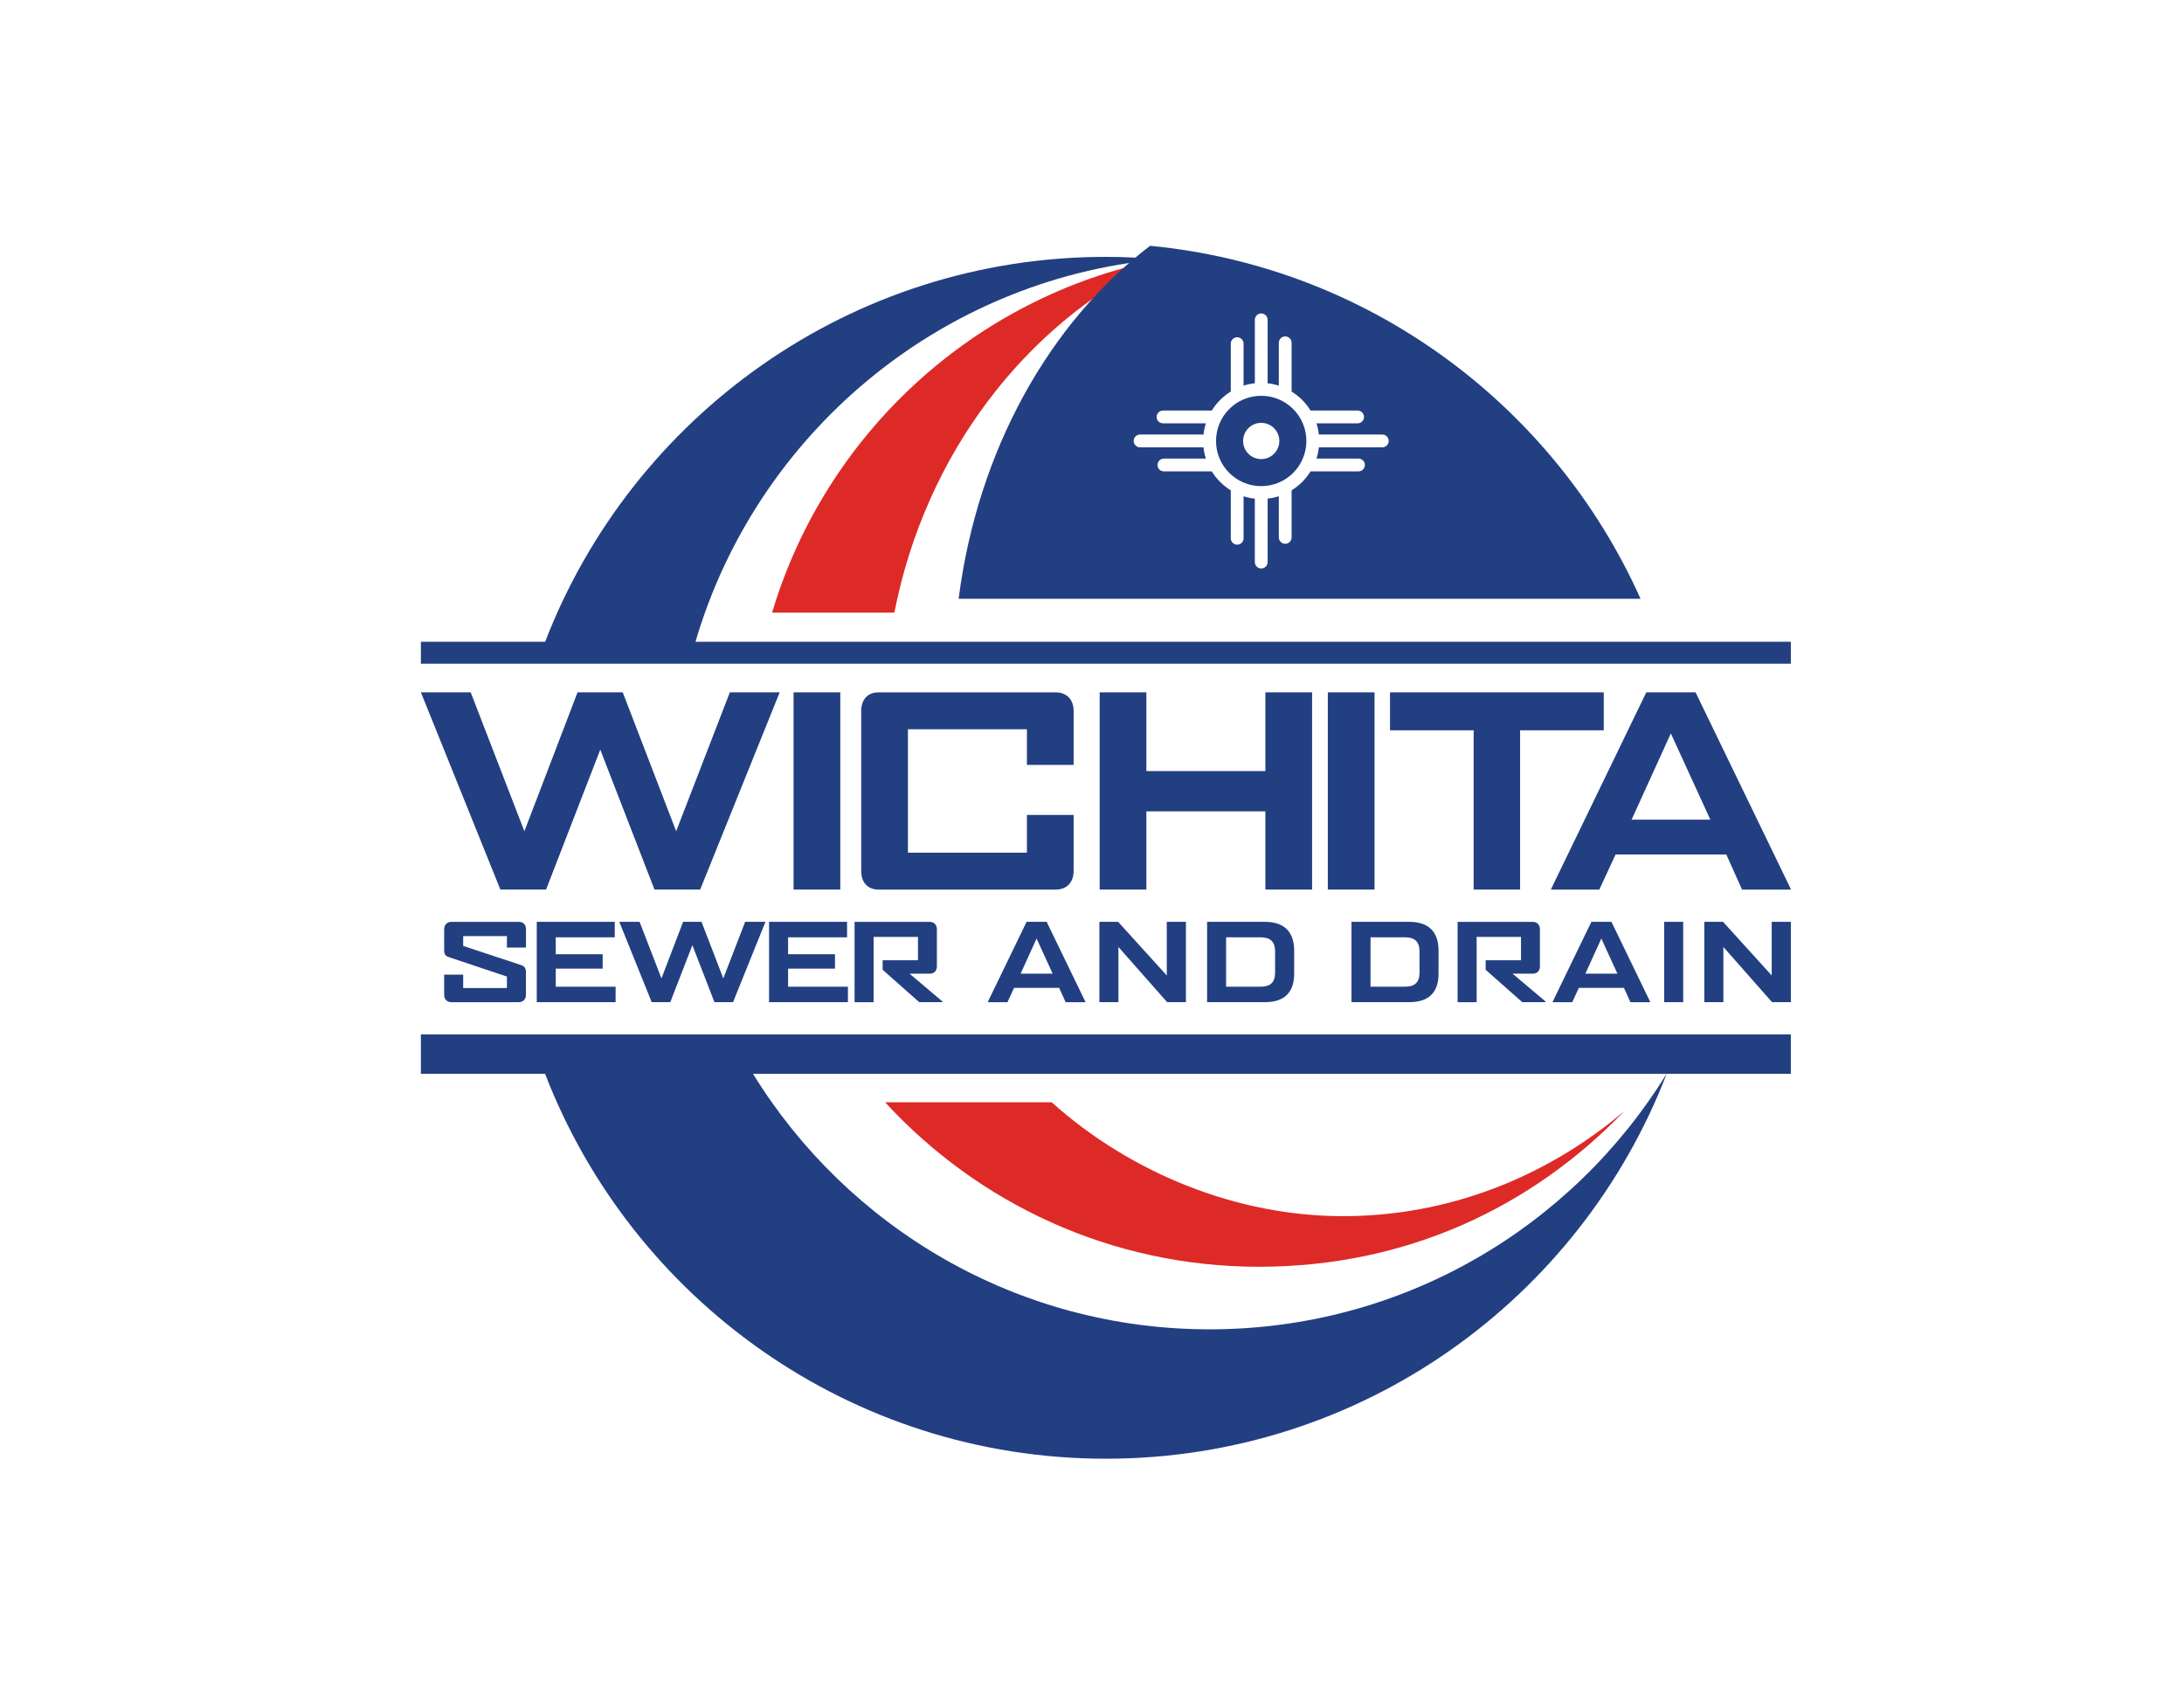 <?xml version="1.0" encoding="UTF-8"?>
<svg id="Layer_1" data-name="Layer 1" xmlns="http://www.w3.org/2000/svg" xmlns:xlink="http://www.w3.org/1999/xlink" viewBox="0 0 792 612">
  <defs>
    <style>
      .cls-1 {
        fill: #fff;
      }

      .cls-1, .cls-2, .cls-3, .cls-4 {
        stroke-width: 0px;
      }

      .cls-5 {
        filter: url(#drop-shadow-2);
      }

      .cls-2 {
        fill: #223f81;
      }

      .cls-3 {
        filter: url(#drop-shadow-3);
      }

      .cls-3, .cls-4 {
        fill: #dd2a27;
      }

      .cls-4 {
        filter: url(#drop-shadow-1);
      }
    </style>
    <filter id="drop-shadow-1" filterUnits="userSpaceOnUse">
      <feOffset dx="5.03" dy="5.03"/>
      <feGaussianBlur result="blur" stdDeviation="2.52"/>
      <feFlood flood-color="#231f20" flood-opacity=".69"/>
      <feComposite in2="blur" operator="in"/>
      <feComposite in="SourceGraphic"/>
    </filter>
    <filter id="drop-shadow-2" filterUnits="userSpaceOnUse">
      <feOffset dx="5.03" dy="5.03"/>
      <feGaussianBlur result="blur-2" stdDeviation="2.52"/>
      <feFlood flood-color="#231f20" flood-opacity=".69"/>
      <feComposite in2="blur-2" operator="in"/>
      <feComposite in="SourceGraphic"/>
    </filter>
    <filter id="drop-shadow-3" filterUnits="userSpaceOnUse">
      <feOffset dx="5.03" dy="5.03"/>
      <feGaussianBlur result="blur-3" stdDeviation="2.52"/>
      <feFlood flood-color="#231f20" flood-opacity=".69"/>
      <feComposite in2="blur-3" operator="in"/>
      <feComposite in="SourceGraphic"/>
    </filter>
  </defs>
  <path class="cls-4" d="M319.3,217.11c11.25-57.51,47.59-104.9,95.97-127.98-67.08,13.37-120.99,63.21-140.31,127.98h44.34Z"/>
  <g class="cls-5">
    <polygon class="cls-2" points="259.64 246.01 240.17 296.37 220.8 246.01 204.41 246.01 185.13 296.37 165.66 246.01 147.6 246.01 176.43 317.52 193 317.52 212.65 266.79 232.31 317.52 248.88 317.52 277.71 246.01 259.64 246.01"/>
    <rect class="cls-2" x="282.75" y="246.01" width="16.94" height="71.51"/>
    <path class="cls-2" d="M384.31,310.78v-20.31h-16.94v13.67h-43.15v-44.74h43.15v12.92h16.94v-19.56c0-4.12-2.53-6.74-6.46-6.74h-64.3c-3.93,0-6.27,2.62-6.27,6.74v58.03c0,4.12,2.34,6.74,6.27,6.74h64.3c3.93,0,6.46-2.62,6.46-6.74Z"/>
    <polygon class="cls-2" points="470.78 246.01 453.84 246.01 453.84 274.56 410.69 274.56 410.69 246.01 393.75 246.01 393.75 317.52 410.69 317.52 410.69 289.16 453.84 289.16 453.84 317.52 470.78 317.52 470.78 246.01"/>
    <rect class="cls-2" x="476.49" y="246.01" width="16.94" height="71.51"/>
    <polygon class="cls-2" points="576.55 246.01 499.04 246.01 499.04 259.77 529.37 259.77 529.37 317.52 546.22 317.52 546.22 259.77 576.55 259.77 576.55 246.01"/>
    <path class="cls-2" d="M609.86,246.01h-17.88l-34.54,71.33v.19h17.5l5.9-12.73h40.15l5.71,12.73h17.69v-.19l-34.54-71.33ZM586.65,292.16l14.23-31.26,14.32,31.26h-28.55Z"/>
    <path class="cls-2" d="M185.71,338.53v-6.63c0-1.64-.99-2.67-2.56-2.67h-24.48c-1.6,0-2.63,1.07-2.63,2.74v7.55c0,1.33.38,2.1,1.75,2.52l21.01,7.02v4.16h-15.86v-4.84h-6.9v7.24c0,1.68,1.03,2.74,2.63,2.74h24.4c1.6,0,2.63-1.07,2.63-2.74v-8.16c0-1.3-.46-2.14-1.75-2.56l-21.01-6.94v-3.58h15.86v4.16h6.9Z"/>
    <polygon class="cls-2" points="217.9 334.83 217.9 329.22 189.62 329.22 189.62 358.35 218.21 358.35 218.21 352.75 196.51 352.75 196.51 346.19 213.52 346.19 213.52 340.97 196.51 340.97 196.51 334.83 217.9 334.83"/>
    <polygon class="cls-2" points="249.37 329.22 242.69 329.22 234.84 349.73 226.91 329.22 219.55 329.22 231.3 358.35 238.04 358.35 246.05 337.69 254.06 358.35 260.8 358.35 272.55 329.22 265.19 329.22 257.26 349.73 249.37 329.22"/>
    <polygon class="cls-2" points="302.46 352.75 280.76 352.75 280.76 346.19 297.77 346.19 297.77 340.97 280.76 340.97 280.76 334.83 302.15 334.83 302.15 329.22 273.86 329.22 273.86 358.35 302.46 358.35 302.46 352.75"/>
    <path class="cls-2" d="M315.05,343.14v3.47l13.27,11.74h8.39v-.27l-11.9-10.06h7.32c1.56,0,2.59-1.03,2.59-2.67v-13.38c0-1.68-1.03-2.74-2.59-2.74h-27.26v29.13h6.9v-23.67h16.09v8.46h-12.81Z"/>
    <path class="cls-2" d="M362.72,353.17h16.35l2.33,5.18h7.2v-.08l-14.07-29.05h-7.28l-14.07,29.05v.08h7.13l2.4-5.18ZM370.88,335.29l5.83,12.73h-11.63l5.79-12.73Z"/>
    <polygon class="cls-2" points="400.44 329.22 393.65 329.22 393.65 358.35 400.55 358.35 400.55 338.34 418.21 358.35 425.03 358.35 425.03 329.22 418.09 329.22 418.09 348.67 400.44 329.22"/>
    <path class="cls-2" d="M432.71,329.22v29.13h20.93c6.94,0,10.64-3.39,10.64-10.29v-8.39c0-6.94-3.7-10.45-10.64-10.45h-20.93ZM457.37,339.94v7.7c0,3.55-1.75,5.11-5.3,5.11h-12.47v-17.92h12.47c3.55,0,5.3,1.56,5.3,5.11Z"/>
    <path class="cls-2" d="M516.64,348.06v-8.39c0-6.94-3.7-10.45-10.64-10.45h-20.93v29.13h20.93c6.94,0,10.64-3.39,10.64-10.29ZM491.97,352.75v-17.92h12.47c3.55,0,5.3,1.56,5.3,5.11v7.7c0,3.55-1.75,5.11-5.3,5.11h-12.47Z"/>
    <path class="cls-2" d="M533.73,343.14v3.47l13.27,11.74h8.39v-.27l-11.9-10.06h7.32c1.56,0,2.59-1.03,2.59-2.67v-13.38c0-1.68-1.03-2.74-2.59-2.74h-27.26v29.13h6.9v-23.67h16.09v8.46h-12.81Z"/>
    <path class="cls-2" d="M583.88,353.17l2.33,5.18h7.2v-.08l-14.07-29.05h-7.28l-14.07,29.05v.08h7.13l2.4-5.18h16.35ZM575.68,335.29l5.83,12.73h-11.63l5.79-12.73Z"/>
    <rect class="cls-2" x="598.46" y="329.22" width="6.9" height="29.13"/>
    <polygon class="cls-2" points="637.46 348.67 619.81 329.22 613.02 329.22 613.02 358.35 619.93 358.35 619.93 338.34 637.58 358.35 644.4 358.35 644.4 329.22 637.46 329.22 637.46 348.67"/>
    <path class="cls-2" d="M644.4,227.68H247.17c22.05-75.04,88.07-131.24,168.3-138.69-6.42-.57-12.91-.88-19.47-.88-92.72,0-171.88,57.94-203.34,139.57h-45.06v7.96h496.8v-7.96Z"/>
    <path class="cls-2" d="M147.6,384.32h45.04c31.46,81.64,110.63,139.57,203.36,139.57s171.91-57.93,203.37-139.57h45.03v-14.27H147.6v14.27ZM433.66,476.98c-70.05,0-131.4-37.08-165.62-92.65h331.29c-34.22,55.58-95.61,92.65-165.67,92.65Z"/>
  </g>
  <path class="cls-2" d="M594.92,217.11c-31.29-69.91-98.29-120.35-177.85-127.98-36.51,27.91-62.54,74.1-69.43,127.98h247.27Z"/>
  <path class="cls-3" d="M376.33,394.64h-60.4c33.66,36.63,81.87,59.65,135.52,59.65s99.09-21.67,132.59-56.46c-28.18,23.86-63.58,38.11-102.05,38.11s-76.92-15.54-105.66-41.31Z"/>
  <g>
    <circle class="cls-1" cx="457.36" cy="159.89" r="6.57" transform="translate(134.62 521.25) rotate(-67.5)"/>
    <path class="cls-1" d="M501.29,157.56h-23.02c-.15-1.4-.44-2.76-.86-4.06h14.91c1.28,0,2.32-1.04,2.32-2.32s-1.04-2.32-2.32-2.32h-17.06c-1.72-2.79-4.08-5.15-6.87-6.87v-17.69c0-1.28-1.04-2.32-2.32-2.32s-2.32,1.04-2.32,2.32v15.54c-1.3-.42-2.66-.71-4.06-.86v-23.01c0-1.28-1.04-2.32-2.32-2.32s-2.32,1.04-2.32,2.32v23c-1.41.15-2.77.44-4.08.86v-15.22c0-1.28-1.04-2.32-2.32-2.32s-2.32,1.04-2.32,2.32v17.37c-2.8,1.73-5.16,4.08-6.89,6.88h-17.68c-1.28,0-2.32,1.04-2.32,2.32s1.04,2.32,2.32,2.32h15.53c-.41,1.3-.7,2.66-.86,4.06h-23c-1.28,0-2.32,1.04-2.32,2.32s1.04,2.32,2.32,2.32h23c.15,1.41.44,2.77.86,4.08h-15.21c-1.28,0-2.32,1.04-2.32,2.32s1.04,2.32,2.32,2.32h17.36c1.73,2.8,4.09,5.16,6.89,6.88v17.37c0,1.28,1.04,2.32,2.32,2.32s2.32-1.04,2.32-2.32v-15.22c1.31.42,2.67.71,4.08.86v23c0,1.28,1.04,2.32,2.32,2.32s2.32-1.04,2.32-2.32v-23.01c1.4-.15,2.76-.44,4.06-.86v14.91c0,1.28,1.04,2.32,2.32,2.32s2.32-1.04,2.32-2.32v-17.06c2.79-1.73,5.14-4.08,6.87-6.87h17.38c1.28,0,2.32-1.04,2.32-2.32s-1.04-2.32-2.32-2.32h-15.23c.42-1.31.71-2.67.86-4.08h23.01c1.28,0,2.32-1.04,2.32-2.32s-1.04-2.32-2.32-2.32ZM457.36,176.27c-9.05,0-16.38-7.33-16.38-16.38s7.33-16.38,16.38-16.38,16.38,7.33,16.38,16.38-7.33,16.38-16.38,16.38Z"/>
  </g>
</svg>